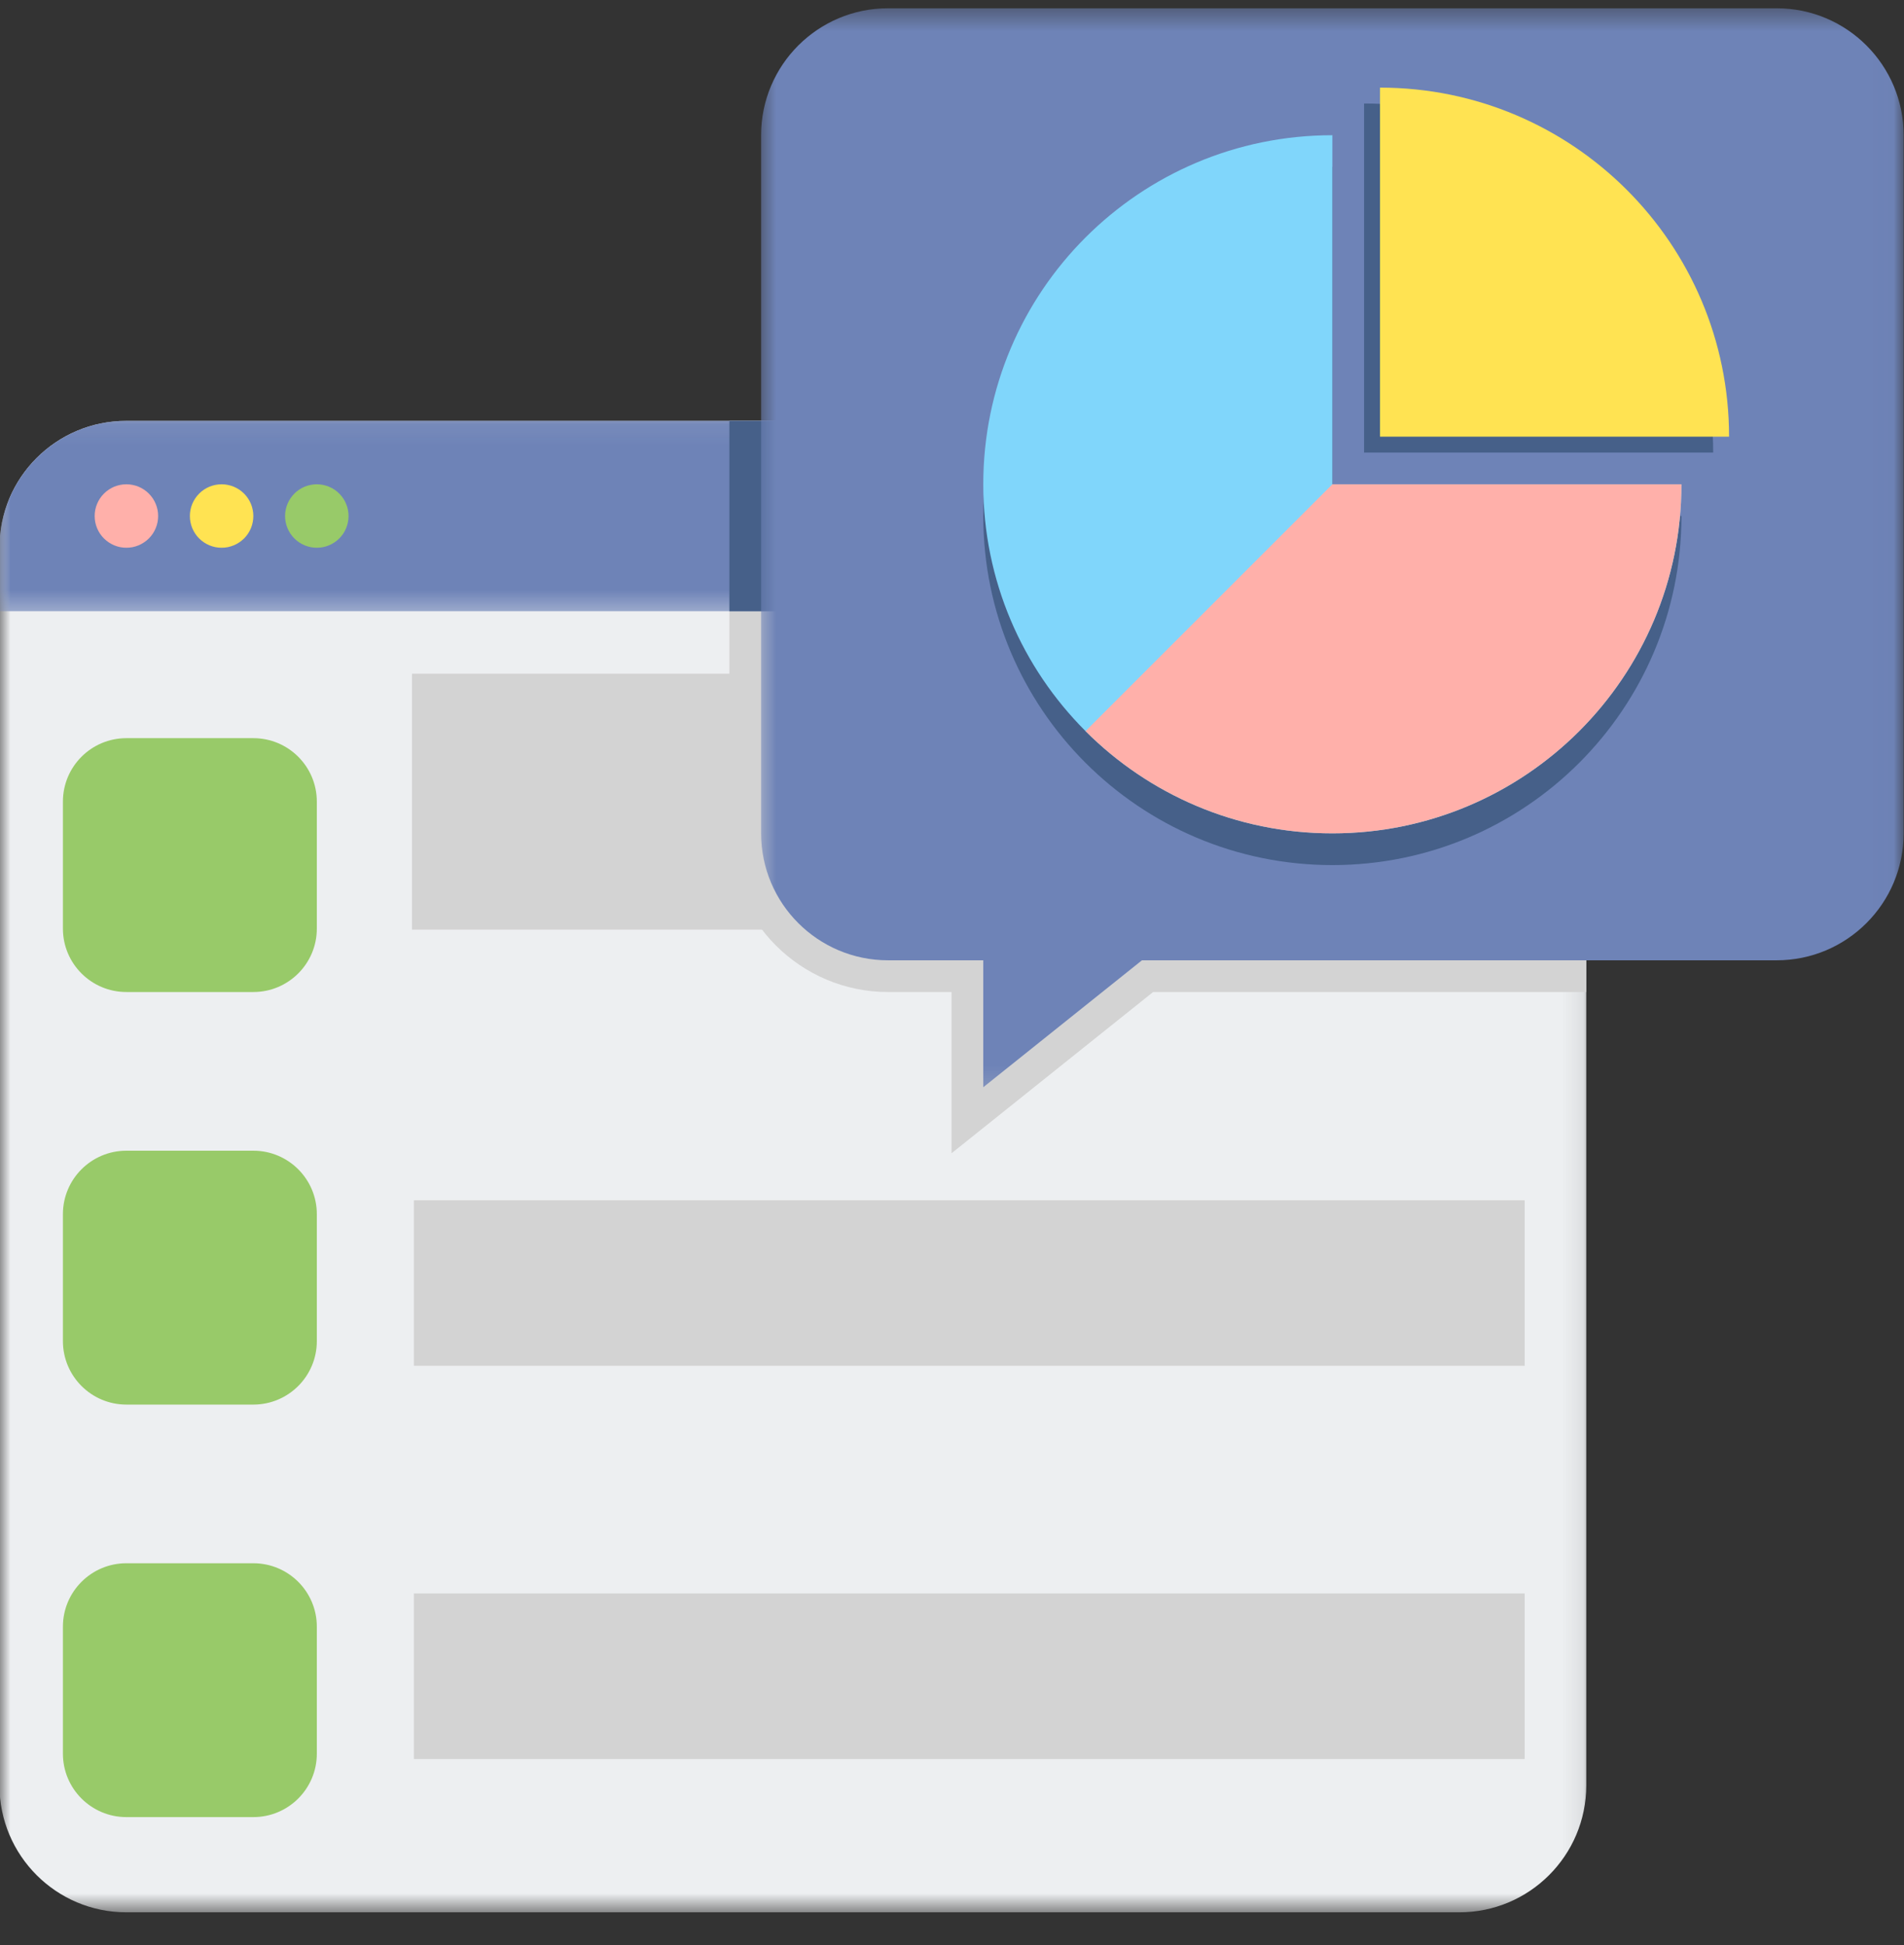<svg width="92" height="94" viewBox="0 0 92 94" fill="none" xmlns="http://www.w3.org/2000/svg">
<rect x="0" y="0" width="92" height="94" fill="#333333" stroke="none"/>
<g clip-path="url(#clip0_5_2352)">
<mask id="mask0_5_2352" style="mask-type:luminance" maskUnits="userSpaceOnUse" x="-1" y="20" width="78" height="73">
<path d="M-0.026 20.075H76.917V92.408H-0.026V20.075Z" fill="white"/>
</mask>
<g mask="url(#mask0_5_2352)">
<path d="M70.513 20.336H6.107C2.72 20.336 -0.026 23.082 -0.026 26.468V86.274C-0.026 89.662 2.72 92.408 6.107 92.408H70.513C73.9 92.408 76.647 89.662 76.647 86.274V26.468C76.647 23.082 73.9 20.336 70.513 20.336Z" fill="#EDEFF1"/>
</g>
<path d="M70.513 20.336H35.243V40.27C35.243 44.498 38.683 47.937 42.91 47.937H45.978V55.728L55.717 47.937H76.647V26.468C76.647 23.082 73.9 20.336 70.513 20.336Z" fill="#D3D3D3"/>
<mask id="mask1_5_2352" style="mask-type:luminance" maskUnits="userSpaceOnUse" x="-1" y="20" width="78" height="10">
<path d="M-0.026 20.075H76.917V29.664H-0.026V20.075Z" fill="white"/>
</mask>
<g mask="url(#mask1_5_2352)">
<path d="M76.647 29.536H-0.026V26.468C-0.026 23.082 2.72 20.336 6.107 20.336H70.513C73.9 20.336 76.647 23.082 76.647 26.468V29.536Z" fill="#6E83B7"/>
</g>
<path d="M7.641 24.935C7.641 25.036 7.631 25.135 7.612 25.235C7.592 25.333 7.563 25.429 7.524 25.523C7.485 25.616 7.439 25.704 7.383 25.788C7.326 25.872 7.263 25.949 7.192 26.02C7.121 26.091 7.043 26.154 6.959 26.21C6.875 26.267 6.788 26.313 6.695 26.352C6.602 26.391 6.506 26.419 6.406 26.44C6.308 26.459 6.208 26.468 6.107 26.468C6.007 26.468 5.907 26.459 5.808 26.44C5.709 26.419 5.613 26.391 5.52 26.352C5.427 26.313 5.34 26.267 5.256 26.21C5.172 26.154 5.094 26.091 5.023 26.02C4.952 25.949 4.889 25.872 4.832 25.788C4.776 25.704 4.729 25.616 4.691 25.523C4.652 25.429 4.623 25.333 4.603 25.235C4.584 25.135 4.574 25.036 4.574 24.935C4.574 24.834 4.584 24.735 4.603 24.637C4.623 24.537 4.652 24.442 4.691 24.349C4.729 24.256 4.776 24.167 4.832 24.084C4.889 24 4.952 23.922 5.023 23.852C5.094 23.78 5.172 23.716 5.256 23.66C5.34 23.605 5.427 23.557 5.52 23.518C5.613 23.481 5.709 23.451 5.808 23.432C5.907 23.412 6.007 23.402 6.107 23.402C6.208 23.402 6.308 23.412 6.406 23.432C6.506 23.451 6.602 23.481 6.695 23.518C6.788 23.557 6.875 23.605 6.959 23.66C7.043 23.716 7.121 23.78 7.192 23.852C7.263 23.922 7.326 24 7.383 24.084C7.439 24.167 7.485 24.256 7.524 24.349C7.563 24.442 7.592 24.537 7.612 24.637C7.631 24.735 7.641 24.834 7.641 24.935Z" fill="#FFB0AA"/>
<path d="M12.241 24.935C12.241 25.036 12.232 25.135 12.211 25.235C12.192 25.333 12.164 25.429 12.125 25.523C12.086 25.616 12.038 25.704 11.983 25.788C11.927 25.872 11.864 25.949 11.793 26.02C11.72 26.091 11.643 26.154 11.56 26.21C11.476 26.267 11.387 26.313 11.294 26.352C11.201 26.391 11.106 26.419 11.007 26.44C10.908 26.459 10.809 26.468 10.708 26.468C10.607 26.468 10.508 26.459 10.408 26.44C10.31 26.419 10.214 26.391 10.121 26.352C10.028 26.313 9.939 26.267 9.855 26.21C9.773 26.154 9.695 26.091 9.624 26.02C9.552 25.949 9.488 25.872 9.433 25.788C9.377 25.704 9.33 25.616 9.291 25.523C9.252 25.429 9.224 25.333 9.204 25.235C9.184 25.135 9.175 25.036 9.175 24.935C9.175 24.834 9.184 24.735 9.204 24.637C9.224 24.537 9.252 24.442 9.291 24.349C9.33 24.256 9.377 24.167 9.433 24.084C9.488 24 9.552 23.922 9.624 23.852C9.695 23.78 9.773 23.716 9.855 23.66C9.939 23.605 10.028 23.557 10.121 23.518C10.214 23.481 10.31 23.451 10.408 23.432C10.508 23.412 10.607 23.402 10.708 23.402C10.809 23.402 10.908 23.412 11.007 23.432C11.106 23.451 11.201 23.481 11.294 23.518C11.387 23.557 11.476 23.605 11.56 23.66C11.643 23.716 11.72 23.78 11.793 23.852C11.864 23.922 11.927 24 11.983 24.084C12.038 24.167 12.086 24.256 12.125 24.349C12.164 24.442 12.192 24.537 12.211 24.637C12.232 24.735 12.241 24.834 12.241 24.935Z" fill="#FFE352"/>
<path d="M16.842 24.935C16.842 25.036 16.831 25.135 16.812 25.235C16.793 25.333 16.763 25.429 16.724 25.523C16.687 25.616 16.639 25.704 16.584 25.788C16.527 25.872 16.463 25.949 16.392 26.02C16.321 26.091 16.244 26.154 16.16 26.21C16.076 26.267 15.988 26.313 15.895 26.352C15.802 26.391 15.707 26.419 15.607 26.44C15.509 26.459 15.409 26.468 15.309 26.468C15.208 26.468 15.108 26.459 15.009 26.44C14.911 26.419 14.814 26.391 14.721 26.352C14.628 26.313 14.54 26.267 14.456 26.21C14.372 26.154 14.295 26.091 14.224 26.02C14.153 25.949 14.089 25.872 14.034 25.788C13.977 25.704 13.931 25.616 13.892 25.523C13.853 25.429 13.823 25.333 13.804 25.235C13.784 25.135 13.774 25.036 13.774 24.935C13.774 24.834 13.784 24.735 13.804 24.637C13.823 24.537 13.853 24.442 13.892 24.349C13.931 24.256 13.977 24.167 14.034 24.084C14.089 24 14.153 23.922 14.224 23.852C14.295 23.78 14.372 23.716 14.456 23.66C14.54 23.605 14.628 23.557 14.721 23.518C14.814 23.481 14.911 23.451 15.009 23.432C15.108 23.412 15.208 23.402 15.309 23.402C15.409 23.402 15.509 23.412 15.607 23.432C15.707 23.451 15.802 23.481 15.895 23.518C15.988 23.557 16.076 23.605 16.16 23.66C16.244 23.716 16.321 23.78 16.392 23.852C16.463 23.922 16.527 24 16.584 24.084C16.639 24.167 16.687 24.256 16.724 24.349C16.763 24.442 16.793 24.537 16.812 24.637C16.831 24.735 16.842 24.834 16.842 24.935Z" fill="#98CA69"/>
<path d="M12.241 67.873H6.107C4.413 67.873 3.04 66.5 3.04 64.805V58.672C3.04 56.978 4.413 55.605 6.107 55.605H12.241C13.936 55.605 15.309 56.978 15.309 58.672V64.805C15.309 66.5 13.936 67.873 12.241 67.873Z" fill="#98CA69"/>
<path d="M19.908 38.737H73.58" stroke="#D3D3D3" stroke-width="12.367" stroke-miterlimit="10"/>
<path d="M20 62H73.671" stroke="#D3D3D3" stroke-width="8" stroke-miterlimit="10"/>
<path d="M12.241 47.937H6.107C4.413 47.937 3.04 46.565 3.04 44.871V38.737C3.04 37.042 4.413 35.67 6.107 35.67H12.241C13.936 35.67 15.309 37.042 15.309 38.737V44.871C15.309 46.565 13.936 47.937 12.241 47.937Z" fill="#98CA69"/>
<path d="M12.241 87.807H6.107C4.413 87.807 3.04 86.435 3.04 84.741V78.606C3.04 76.912 4.413 75.54 6.107 75.54H12.241C13.936 75.54 15.309 76.912 15.309 78.606V84.741C15.309 86.435 13.936 87.807 12.241 87.807Z" fill="#98CA69"/>
<path d="M20 81H73.671" stroke="#D3D3D3" stroke-width="8" stroke-miterlimit="10"/>
<path d="M70.513 20.336H35.243V29.536H76.647V26.468C76.647 23.082 73.9 20.336 70.513 20.336Z" fill="#466089"/>
<mask id="mask2_5_2352" style="mask-type:luminance" maskUnits="userSpaceOnUse" x="36" y="0" width="56" height="53">
<path d="M36.576 0.4H91.982V52.811H36.576V0.4Z" fill="white"/>
</mask>
<g mask="url(#mask2_5_2352)">
<path d="M85.848 0.4H42.91C39.524 0.4 36.776 3.146 36.776 6.534V40.27C36.776 43.658 39.524 46.404 42.91 46.404H47.511V52.538L55.179 46.404H85.848C89.235 46.404 91.982 43.658 91.982 40.27V6.534C91.982 3.146 89.235 0.4 85.848 0.4Z" fill="#6E83B7"/>
</g>
<path d="M64.379 24.935V8.067C55.064 8.067 47.511 15.62 47.511 24.935C47.511 34.251 55.064 41.803 64.379 41.803C73.695 41.803 81.247 34.251 81.247 24.935H64.379Z" fill="#466089"/>
<path d="M64.379 23.402V6.534C55.064 6.534 47.511 14.086 47.511 23.402C47.511 32.718 55.064 40.27 64.379 40.27C73.695 40.27 81.247 32.718 81.247 23.402H64.379Z" fill="#80D6FB"/>
<path d="M65.912 5.001V21.869H82.78C82.78 12.553 75.229 5.001 65.912 5.001Z" fill="#466089"/>
<path d="M66.68 4.234V21.102H83.547C83.547 11.786 75.995 4.234 66.68 4.234Z" fill="#FFE352"/>
<path d="M64.379 23.402L52.452 35.329C55.504 38.383 59.72 40.27 64.379 40.27C73.695 40.27 81.247 32.718 81.247 23.402H64.379Z" fill="#FFB0AA"/>
</g>
<defs>
<clipPath id="clip0_5_2352">
<rect width="92" height="94" fill="white"/>
</clipPath>
</defs>
</svg>

